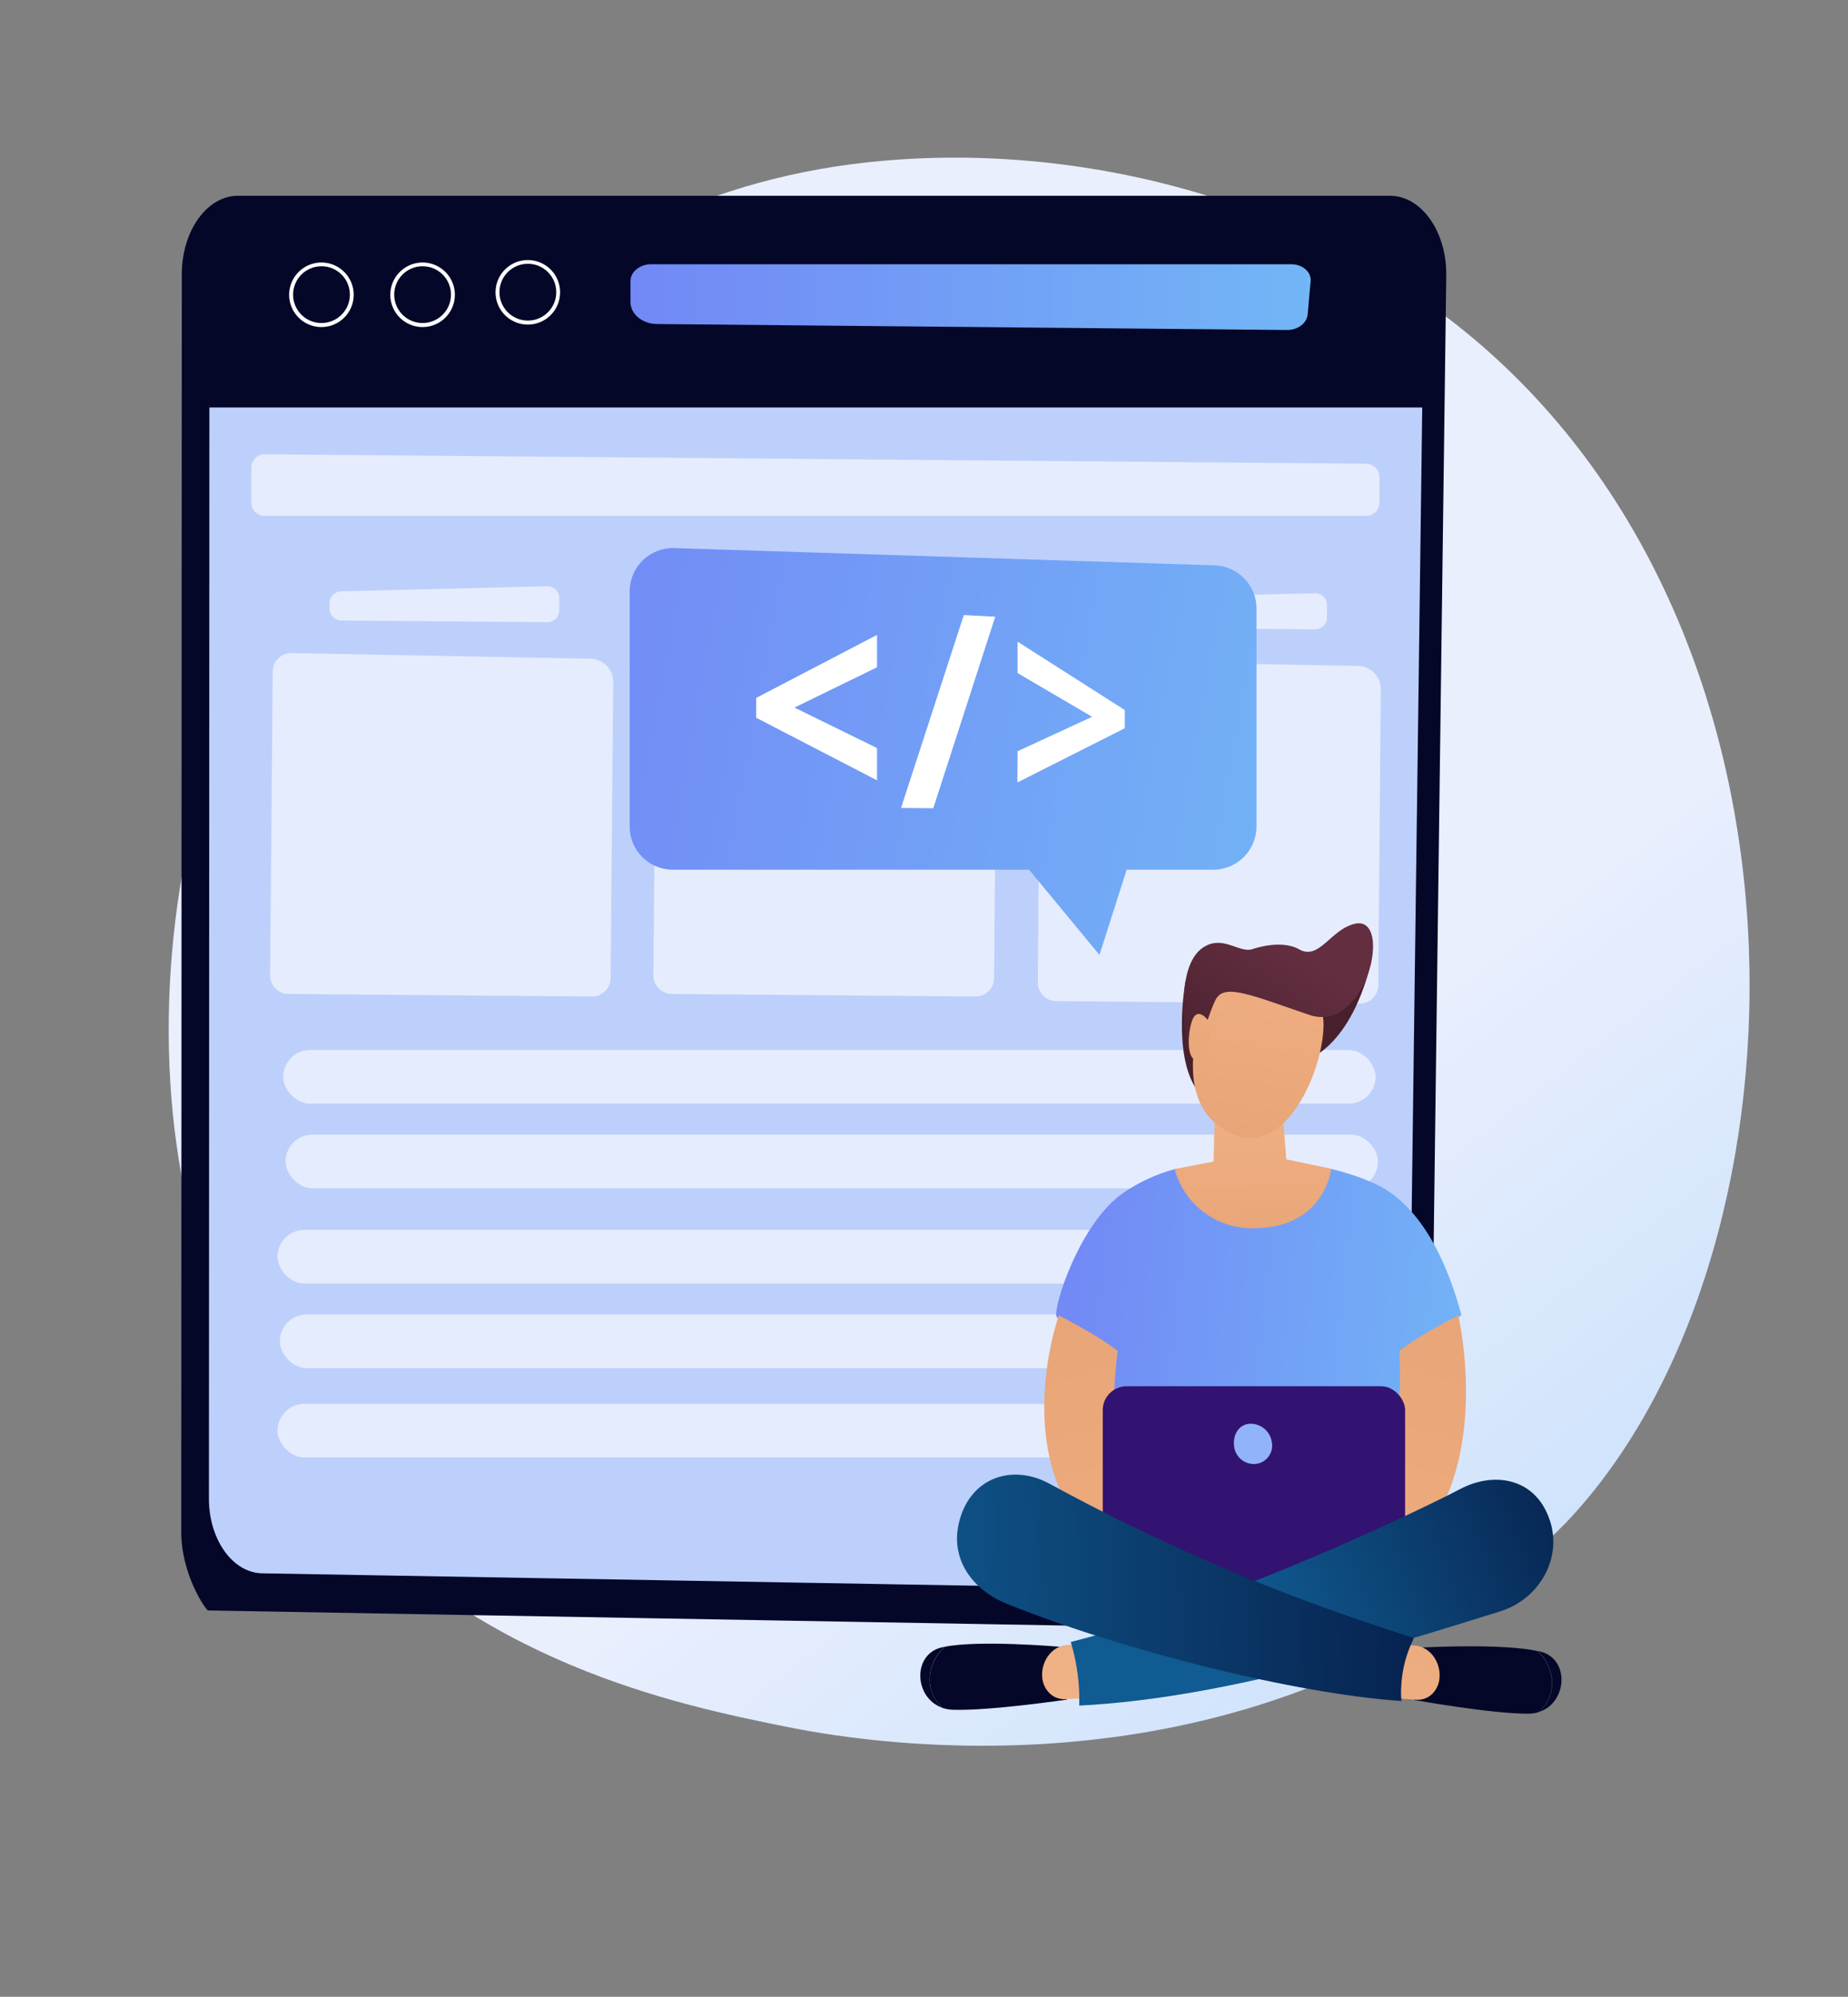 <?xml version="1.0" encoding="UTF-8"?>
<svg width="285px" height="308px" viewBox="0 0 285 308" version="1.1" xmlns="http://www.w3.org/2000/svg" xmlns:xlink="http://www.w3.org/1999/xlink">
    <rect x="0" y="0" width="285" height="308" fill="#808080" stroke="none"/>
    <title>ILUSTRACION_02</title>
    <defs>
        <linearGradient x1="148.592%" y1="174.656%" x2="60.031%" y2="64.151%" id="linearGradient-1">
            <stop stop-color="#72B8F8" offset="0%"></stop>
            <stop stop-color="#E9EFFD" offset="100%"></stop>
        </linearGradient>
        <linearGradient x1="0.035%" y1="50.034%" x2="99.999%" y2="50.034%" id="linearGradient-2">
            <stop stop-color="#7288F6" offset="0%"></stop>
            <stop stop-color="#72B6F6" offset="100%"></stop>
        </linearGradient>
        <linearGradient x1="-1.901%" y1="42.762%" x2="105.835%" y2="56.317%" id="linearGradient-3">
            <stop stop-color="#7288F6" offset="0%"></stop>
            <stop stop-color="#72B6F6" offset="100%"></stop>
        </linearGradient>
        <linearGradient x1="35.631%" y1="-19.064%" x2="82.286%" y2="222.552%" id="linearGradient-4">
            <stop stop-color="#E8A476" offset="0%"></stop>
            <stop stop-color="#F1B287" offset="100%"></stop>
        </linearGradient>
        <linearGradient x1="63.587%" y1="-19.588%" x2="19.534%" y2="222.027%" id="linearGradient-5">
            <stop stop-color="#E8A476" offset="0%"></stop>
            <stop stop-color="#F1B287" offset="100%"></stop>
        </linearGradient>
        <linearGradient x1="182.391%" y1="-406.959%" x2="-36.479%" y2="337.497%" id="linearGradient-6">
            <stop stop-color="#E8A476" offset="0%"></stop>
            <stop stop-color="#F1B287" offset="100%"></stop>
        </linearGradient>
        <linearGradient x1="259.028%" y1="-638.186%" x2="37.316%" y2="114.776%" id="linearGradient-7">
            <stop stop-color="#E8A476" offset="0%"></stop>
            <stop stop-color="#F1B287" offset="100%"></stop>
        </linearGradient>
        <linearGradient x1="30.604%" y1="55.648%" x2="161.081%" y2="32.029%" id="linearGradient-8">
            <stop stop-color="#105B91" offset="3%"></stop>
            <stop stop-color="#010027" offset="94%"></stop>
        </linearGradient>
        <linearGradient x1="-26.736%" y1="51.105%" x2="175.252%" y2="48.37%" id="linearGradient-9">
            <stop stop-color="#105B91" offset="3%"></stop>
            <stop stop-color="#010027" offset="100%"></stop>
        </linearGradient>
        <linearGradient x1="51.073%" y1="122.351%" x2="48.867%" y2="-24.868%" id="linearGradient-10">
            <stop stop-color="#E8A476" offset="0%"></stop>
            <stop stop-color="#F1B287" offset="100%"></stop>
        </linearGradient>
        <linearGradient x1="42.342%" y1="95.923%" x2="63.011%" y2="-40.16%" id="linearGradient-11">
            <stop stop-color="#E8A476" offset="0%"></stop>
            <stop stop-color="#F1B287" offset="100%"></stop>
        </linearGradient>
        <linearGradient x1="62.919%" y1="28.762%" x2="0.36%" y2="99.395%" id="linearGradient-12">
            <stop stop-color="#632E40" offset="0%"></stop>
            <stop stop-color="#48202D" offset="100%"></stop>
        </linearGradient>
        <linearGradient x1="40.969%" y1="316.179%" x2="69.193%" y2="-528.692%" id="linearGradient-13">
            <stop stop-color="#E8A476" offset="0%"></stop>
            <stop stop-color="#F1B287" offset="100%"></stop>
        </linearGradient>
        <linearGradient x1="-16.939%" y1="38.569%" x2="117.165%" y2="54.869%" id="linearGradient-14">
            <stop stop-color="#7288F6" offset="0%"></stop>
            <stop stop-color="#72B6F6" offset="100%"></stop>
        </linearGradient>
    </defs>
    <g id="ILUSTRACION_02" stroke="none" stroke-width="1" fill="none" fill-rule="evenodd">
        <g id="WG_ilustraciones-03" transform="translate(26, 24)" fill-rule="nonzero">
            <path d="M215.562,210.809 C211.456,215.037 206.936,218.842 202.071,222.168 C158.082,253.733 106.025,244.55 94.958,242.287 C78.621,238.965 47.041,232.549 24.214,205.699 C-10.329,165.082 -4.949,101.083 21.842,58.838 C26.74,51.115 52.626,8.22 105.244,1.343 C137.087,-2.818 174.207,5.577 201.093,28.098 C257.515,75.373 253.5,170.871 215.562,210.809 Z" id="Path" fill="url(#linearGradient-1)"></path>
            <path d="M10.694,6.198 L188.376,6.198 C193.224,6.198 197.137,11.753 197.043,18.52 L194.538,211.24 C194.421,220.314 189.085,227.541 178.164,227.433 L6.074,224.409 C5.76,224.329 1.949,218.927 1.956,212.299 L2.037,18.33 C2.037,11.607 5.913,6.198 10.694,6.198 Z" id="Path" fill="#040728"></path>
            <path d="M14.6,11.41 L185.23,11.41 C189.88,11.41 193.632,16.688 193.546,23.09 L191.143,206.167 C191.034,214.781 185.909,221.657 179.682,221.549 L14.432,218.679 C9.877,218.599 6.22,213.467 6.22,207.167 L6.3,22.871 C6.3,16.556 10.023,11.41 14.6,11.41 Z" id="Path" fill="#BDD0FB"></path>
            <path d="M12.045,10.826 L189.435,10.826 C192.061,10.834 194.184,12.967 194.18,15.593 L194.18,38.851 L6.22,38.851 L6.22,16.651 C6.22,13.426 8.834,10.811 12.06,10.811 L12.045,10.826 Z" id="Path" fill="#040728"></path>
            <path d="M172.448,26.901 L75.358,25.981 C73.073,25.981 71.233,24.448 71.233,22.593 L71.233,19.36 C71.233,17.9 72.693,16.761 74.424,16.761 L173.141,16.761 C174.886,16.761 176.258,17.965 176.127,19.374 L175.667,24.484 C175.543,25.871 174.134,26.922 172.448,26.901 Z" id="Path" fill="url(#linearGradient-2)"></path>
            <path d="M184.69,55.575 L14.804,55.575 C13.68,55.575 12.768,54.663 12.768,53.538 L12.768,48.1 C12.768,47.556 12.985,47.036 13.372,46.654 C13.759,46.273 14.283,46.062 14.826,46.07 L184.712,47.53 C185.83,47.534 186.734,48.442 186.734,49.56 L186.734,53.502 C186.744,54.049 186.533,54.578 186.148,54.968 C185.763,55.358 185.238,55.577 184.69,55.575 L184.69,55.575 Z" id="Path" fill="#FFFFFF" opacity="0.6"></path>
            <path d="M55.407,26.068 C53.392,26.071 51.574,24.859 50.801,22.998 C50.029,21.137 50.454,18.994 51.879,17.569 C53.304,16.144 55.447,15.719 57.308,16.491 C59.169,17.264 60.381,19.082 60.378,21.097 C60.374,23.841 58.151,26.064 55.407,26.068 L55.407,26.068 Z M55.407,16.688 C52.988,16.688 51.027,18.649 51.027,21.068 C51.027,23.487 52.988,25.448 55.407,25.448 C57.826,25.448 59.787,23.487 59.787,21.068 C59.787,18.649 57.826,16.688 55.407,16.688 L55.407,16.688 Z" id="Shape" fill="#FFFFFF"></path>
            <path d="M39.172,26.448 C37.157,26.448 35.342,25.234 34.571,23.373 C33.801,21.512 34.229,19.37 35.654,17.946 C37.079,16.523 39.222,16.099 41.082,16.872 C42.942,17.645 44.153,19.462 44.15,21.477 C44.146,24.223 41.919,26.448 39.172,26.448 L39.172,26.448 Z M39.172,17.067 C36.753,17.067 34.792,19.028 34.792,21.447 C34.792,23.866 36.753,25.827 39.172,25.827 C41.591,25.827 43.552,23.866 43.552,21.447 C43.552,19.028 41.591,17.067 39.172,17.067 L39.172,17.067 Z" id="Shape" fill="#FFFFFF"></path>
            <path d="M23.579,26.448 C21.564,26.451 19.746,25.239 18.973,23.378 C18.201,21.517 18.626,19.374 20.051,17.949 C21.476,16.524 23.619,16.099 25.48,16.871 C27.341,17.644 28.553,19.462 28.55,21.477 C28.546,24.221 26.323,26.444 23.579,26.448 L23.579,26.448 Z M23.579,17.067 C21.16,17.067 19.199,19.028 19.199,21.447 C19.199,23.866 21.16,25.827 23.579,25.827 C25.998,25.827 27.959,23.866 27.959,21.447 C27.959,19.028 25.998,17.067 23.579,17.067 L23.579,17.067 Z" id="Shape" fill="#FFFFFF"></path>
            <path d="M117.53,71.971 L85.753,71.708 C84.759,71.696 83.961,70.884 83.965,69.89 L83.965,69 C83.98,68.029 84.754,67.242 85.724,67.211 L117.53,66.43 C118.018,66.418 118.491,66.605 118.839,66.947 C119.187,67.29 119.381,67.759 119.377,68.248 L119.377,70.182 C119.371,70.665 119.173,71.125 118.826,71.461 C118.479,71.797 118.013,71.98 117.53,71.971 Z" id="Path" fill="#FFFFFF" opacity="0.6"></path>
            <path d="M124.385,129.707 L77.606,129.312 C76.847,129.308 76.12,129.002 75.587,128.461 C75.054,127.92 74.759,127.188 74.766,126.429 L75.19,79.57 C75.206,78.017 76.455,76.758 78.008,76.73 L124.195,77.606 C126.152,77.642 127.715,79.248 127.699,81.205 L127.305,126.859 C127.299,127.625 126.987,128.357 126.439,128.892 C125.89,129.427 125.151,129.72 124.385,129.707 L124.385,129.707 Z" id="Path" fill="#FFFFFF" opacity="0.6"></path>
            <path d="M58.4,71.971 L26.623,71.708 C25.629,71.696 24.831,70.884 24.835,69.89 L24.835,69 C24.846,68.028 25.622,67.238 26.594,67.211 L58.4,66.43 C58.888,66.418 59.361,66.605 59.709,66.947 C60.057,67.29 60.251,67.759 60.247,68.248 L60.247,70.182 C60.241,70.665 60.043,71.125 59.696,71.461 C59.349,71.797 58.883,71.98 58.4,71.971 L58.4,71.971 Z" id="Path" fill="#FFFFFF" opacity="0.6"></path>
            <path d="M65.277,129.707 L18.498,129.312 C17.739,129.308 17.012,129.002 16.479,128.461 C15.946,127.92 15.651,127.188 15.658,126.429 L16.06,79.57 C16.075,78.019 17.32,76.762 18.87,76.73 L65.065,77.606 C67.022,77.642 68.585,79.248 68.569,81.205 L68.175,126.859 C68.169,127.622 67.86,128.35 67.316,128.884 C66.773,129.418 66.039,129.714 65.277,129.707 L65.277,129.707 Z" id="Path" fill="#FFFFFF" opacity="0.6"></path>
            <path d="M176.821,73.073 L145.044,72.81 C144.566,72.808 144.108,72.615 143.773,72.273 C143.439,71.932 143.255,71.471 143.262,70.993 L143.262,70.08 C143.266,69.108 144.043,68.315 145.014,68.291 L176.799,67.503 C177.287,67.491 177.759,67.678 178.107,68.021 C178.455,68.363 178.65,68.832 178.646,69.321 L178.646,71.263 C178.65,71.747 178.458,72.212 178.115,72.552 C177.771,72.893 177.304,73.081 176.821,73.073 Z" id="Path" fill="#FFFFFF" opacity="0.6"></path>
            <path d="M183.668,130.809 L136.89,130.422 C136.131,130.416 135.405,130.109 134.873,129.568 C134.34,129.027 134.044,128.297 134.05,127.538 L134.437,80.687 C134.452,79.134 135.701,77.875 137.255,77.847 L183.449,78.723 C185.405,78.759 186.966,80.366 186.946,82.322 L186.552,127.976 C186.546,128.735 186.238,129.459 185.697,129.991 C185.156,130.522 184.426,130.816 183.668,130.809 Z" id="Path" fill="#FFFFFF" opacity="0.6"></path>
            <rect id="Rectangle" fill="#FFFFFF" opacity="0.6" x="17.673" y="137.963" width="168.469" height="8.271" rx="4.135"></rect>
            <rect id="Rectangle" fill="#FFFFFF" opacity="0.6" x="18.038" y="151.015" width="168.469" height="8.271" rx="4.135"></rect>
            <rect id="Rectangle" fill="#FFFFFF" opacity="0.6" x="16.797" y="165.703" width="168.469" height="8.271" rx="4.135"></rect>
            <rect id="Rectangle" fill="#FFFFFF" opacity="0.6" x="17.162" y="178.755" width="168.469" height="8.271" rx="4.135"></rect>
            <rect id="Rectangle" fill="#FFFFFF" opacity="0.6" x="16.797" y="192.537" width="168.469" height="8.271" rx="4.135"></rect>
            <path d="M159.812,125.231 C159.717,125.414 156.819,127.421 156.819,127.421 C156.819,127.421 154.804,138.503 158.498,143.963 C162.191,149.424 174.777,139.7 174.777,139.7 C174.777,139.7 181.85,138.598 185.405,124.684 C186.223,121.487 181.12,123.954 175.441,124.501 C168.112,125.297 159.812,125.231 159.812,125.231 Z" id="Path" fill="#48202D"></path>
            <path d="M147.248,159.987 C149.66,158.335 152.333,157.101 155.154,156.337 C156.213,156.045 161.943,157.709 165.484,157.629 C170.353,157.519 175.302,155.308 179.31,156.3 C183.318,157.293 186.544,158.593 188.428,159.95 C194.063,163.958 197.37,171.426 199.378,178.821 C196.915,181.269 193.982,183.193 190.756,184.478 L189.873,220.445 L168.63,231.279 L144.357,219.095 L145.212,183.96 C145.212,183.96 137.503,180.368 136.941,179.062 C136.379,177.755 140.452,164.666 147.248,159.987 Z" id="Path" fill="url(#linearGradient-3)"></path>
            <path d="M137.298,178.901 C137.298,178.901 126.969,207.532 150.519,219.299 C155.41,218.65 153.534,210.539 153.534,210.539 C153.534,210.539 143.314,208.269 146.372,184.383 C143.54,182.055 137.298,178.901 137.298,178.901 Z" id="Path" fill="url(#linearGradient-4)"></path>
            <path d="M198.888,178.901 C198.888,178.901 205.991,208.787 185.661,219.299 C180.77,218.65 182.653,210.539 182.653,210.539 C182.653,210.539 190.902,206.473 189.815,184.383 C192.64,182.055 198.888,178.901 198.888,178.901 Z" id="Path" fill="url(#linearGradient-5)"></path>
            <rect id="Rectangle" fill="#321371" x="144.065" y="189.822" width="46.632" height="31.492" rx="3.687"></rect>
            <path d="M170.126,198.348 C170.3,199.113 170.15,199.916 169.712,200.567 C169.274,201.218 168.587,201.659 167.812,201.787 C166.14,202.03 164.586,200.874 164.338,199.202 C164.089,197.538 164.856,195.874 166.528,195.625 C168.257,195.443 169.832,196.634 170.126,198.348 L170.126,198.348 Z" id="Path" fill="#91B3FA"></path>
            <path d="M211.145,230.68 C205.809,229.454 193.472,230.111 193.472,230.111 L192.976,231.468 L192.143,238.221 C192.143,238.221 203.889,240.338 209.663,240.331 C210.215,240.333 210.764,240.252 211.291,240.09 C211.466,239.929 211.634,239.768 211.802,239.586 C214.27,236.878 213.561,232.936 211.145,230.68 Z" id="Path" fill="#040728"></path>
            <path d="M211.7,230.782 C211.527,230.729 211.352,230.685 211.174,230.651 C213.591,232.936 214.299,236.878 211.846,239.557 C211.678,239.739 211.51,239.9 211.335,240.06 C215.649,238.71 216.16,232.045 211.7,230.782 Z" id="Path" fill="#040728"></path>
            <path d="M189.931,229.702 L192.019,229.789 C193.164,229.858 194.226,230.41 194.939,231.308 C195.703,232.265 196.085,233.472 196.012,234.695 C195.968,235.652 195.576,236.561 194.91,237.25 C194.265,237.894 193.375,238.232 192.464,238.177 L189.267,237.951 L189.931,229.702 Z" id="Path" fill="url(#linearGradient-6)"></path>
            <path d="M119.72,230.001 C125.085,228.935 137.393,230.001 137.393,230.001 L137.868,231.374 L138.525,238.155 C138.525,238.155 126.735,239.907 120.946,239.725 C120.395,239.708 119.849,239.609 119.326,239.433 C119.151,239.269 118.985,239.096 118.829,238.914 C116.428,236.133 117.231,232.213 119.72,230.001 Z" id="Path" fill="#040728"></path>
            <path d="M119.172,230.118 L119.705,230.001 C117.231,232.191 116.428,236.133 118.815,238.885 C118.971,239.067 119.137,239.24 119.311,239.404 C115.004,237.922 114.654,231.242 119.172,230.118 Z" id="Path" fill="#040728"></path>
            <path d="M140.934,229.702 L138.846,229.702 C137.696,229.724 136.612,230.243 135.875,231.125 C135.084,232.058 134.67,233.253 134.714,234.476 C134.733,235.449 135.113,236.38 135.78,237.089 C136.406,237.753 137.285,238.117 138.196,238.089 L141.401,237.958 L140.934,229.702 Z" id="Path" fill="url(#linearGradient-7)"></path>
            <path d="M212.634,209.51 C210.218,203.94 204.298,203.035 199.261,205.641 C199.173,205.75 167.265,222.102 139.131,229.271 C139.921,231.878 140.363,234.578 140.445,237.301 C140.445,237.907 140.445,238.498 140.445,239.082 C162.016,237.973 185.435,230.782 205.561,224.482 C211.766,222.416 215.35,215.649 212.634,209.51 Z" id="Path" fill="url(#linearGradient-8)"></path>
            <path d="M190.085,237.695 C189.975,234.693 190.599,231.708 191.902,229.001 C191.939,228.877 191.983,228.76 192.019,228.643 C190.413,228.14 188.369,227.468 185.61,226.541 C168.413,220.797 151.76,213.539 135.846,204.853 C130.188,201.765 123.764,203.838 121.976,210.525 C120.362,216.489 124.027,221.263 129.276,223.38 C147.372,230.68 173.952,237.286 190.129,238.374 C190.107,238.148 190.092,237.922 190.085,237.695 Z" id="Path" fill="url(#linearGradient-9)"></path>
            <path d="M155.154,156.315 C156.662,161.947 161.91,165.752 167.732,165.433 C178.361,165.236 179.31,156.278 179.31,156.278 L172.368,154.818 L171.784,147.088 L161.345,147.818 L161.155,155.169 L155.154,156.315 Z" id="Path" fill="url(#linearGradient-10)"></path>
            <path d="M162.345,124.268 C162.345,124.268 151.227,145.803 164.418,151.03 C173.718,154.68 179.551,136.729 177.813,131.853 C175.12,124.319 173.353,125.217 173.353,125.217 L162.345,124.268 Z" id="Path" fill="url(#linearGradient-11)"></path>
            <path d="M177.813,131.853 C177.813,131.765 177.755,131.692 177.733,131.612 C177.733,132.013 177.792,132.429 177.799,132.853 L177.843,131.94 C177.83,131.912 177.82,131.883 177.813,131.853 L177.813,131.853 Z" id="Path" fill="#FFFFFF"></path>
            <path d="M177.733,131.612 C177.733,131.466 177.697,131.32 177.675,131.181 C178.244,132.13 177.149,129.94 177.733,131.612 Z" id="Path" fill="#FFFFFF"></path>
            <path d="M182.96,118.486 C188.917,117.129 184.785,135.554 175.915,132.539 C167.046,129.524 162.914,127.662 161.534,130.093 C160.155,132.524 157.884,142.503 157.081,137.328 C156.351,132.495 155.673,123.655 160.33,121.72 C162.98,120.625 165.309,122.998 167.126,122.406 C169.937,121.487 172.645,121.457 174.309,122.406 C177.463,124.239 179.171,119.348 182.96,118.486 Z" id="Path" fill="url(#linearGradient-12)"></path>
            <path d="M160.542,133.678 C160.542,133.678 158.614,130.758 157.738,133.743 C156.862,136.729 157.417,140.824 159.198,138.912 C160.98,136.999 160.542,133.678 160.542,133.678 Z" id="Path" fill="url(#linearGradient-13)"></path>
            <path d="M161.33,63.203 L77.986,60.539 C76.182,60.484 74.433,61.161 73.138,62.417 C71.842,63.673 71.11,65.399 71.109,67.204 L71.109,103.485 C71.109,107.166 74.093,110.15 77.774,110.15 L132.714,110.15 L143.562,123.29 L147.752,110.15 L161.111,110.15 C164.792,110.15 167.776,107.166 167.776,103.485 L167.776,69.905 C167.798,66.294 164.939,63.322 161.33,63.203 Z" id="Path" fill="url(#linearGradient-14)"></path>
            <polygon id="Path" fill="#FFFFFF" points="109.252 96.36 90.615 86.709 90.615 83.651 109.252 73.934 109.252 78.928 96.521 85.14 109.252 91.381"></polygon>
            <polygon id="Path" fill="#FFFFFF" points="127.487 71.124 117.931 100.667 112.96 100.623 122.64 70.868"></polygon>
            <polygon id="Path" fill="#FFFFFF" points="130.933 91.871 142.43 86.563 130.933 79.818 130.933 74.978 147.46 85.519 147.46 88.33 130.904 96.689"></polygon>
        </g>
    </g>
</svg>